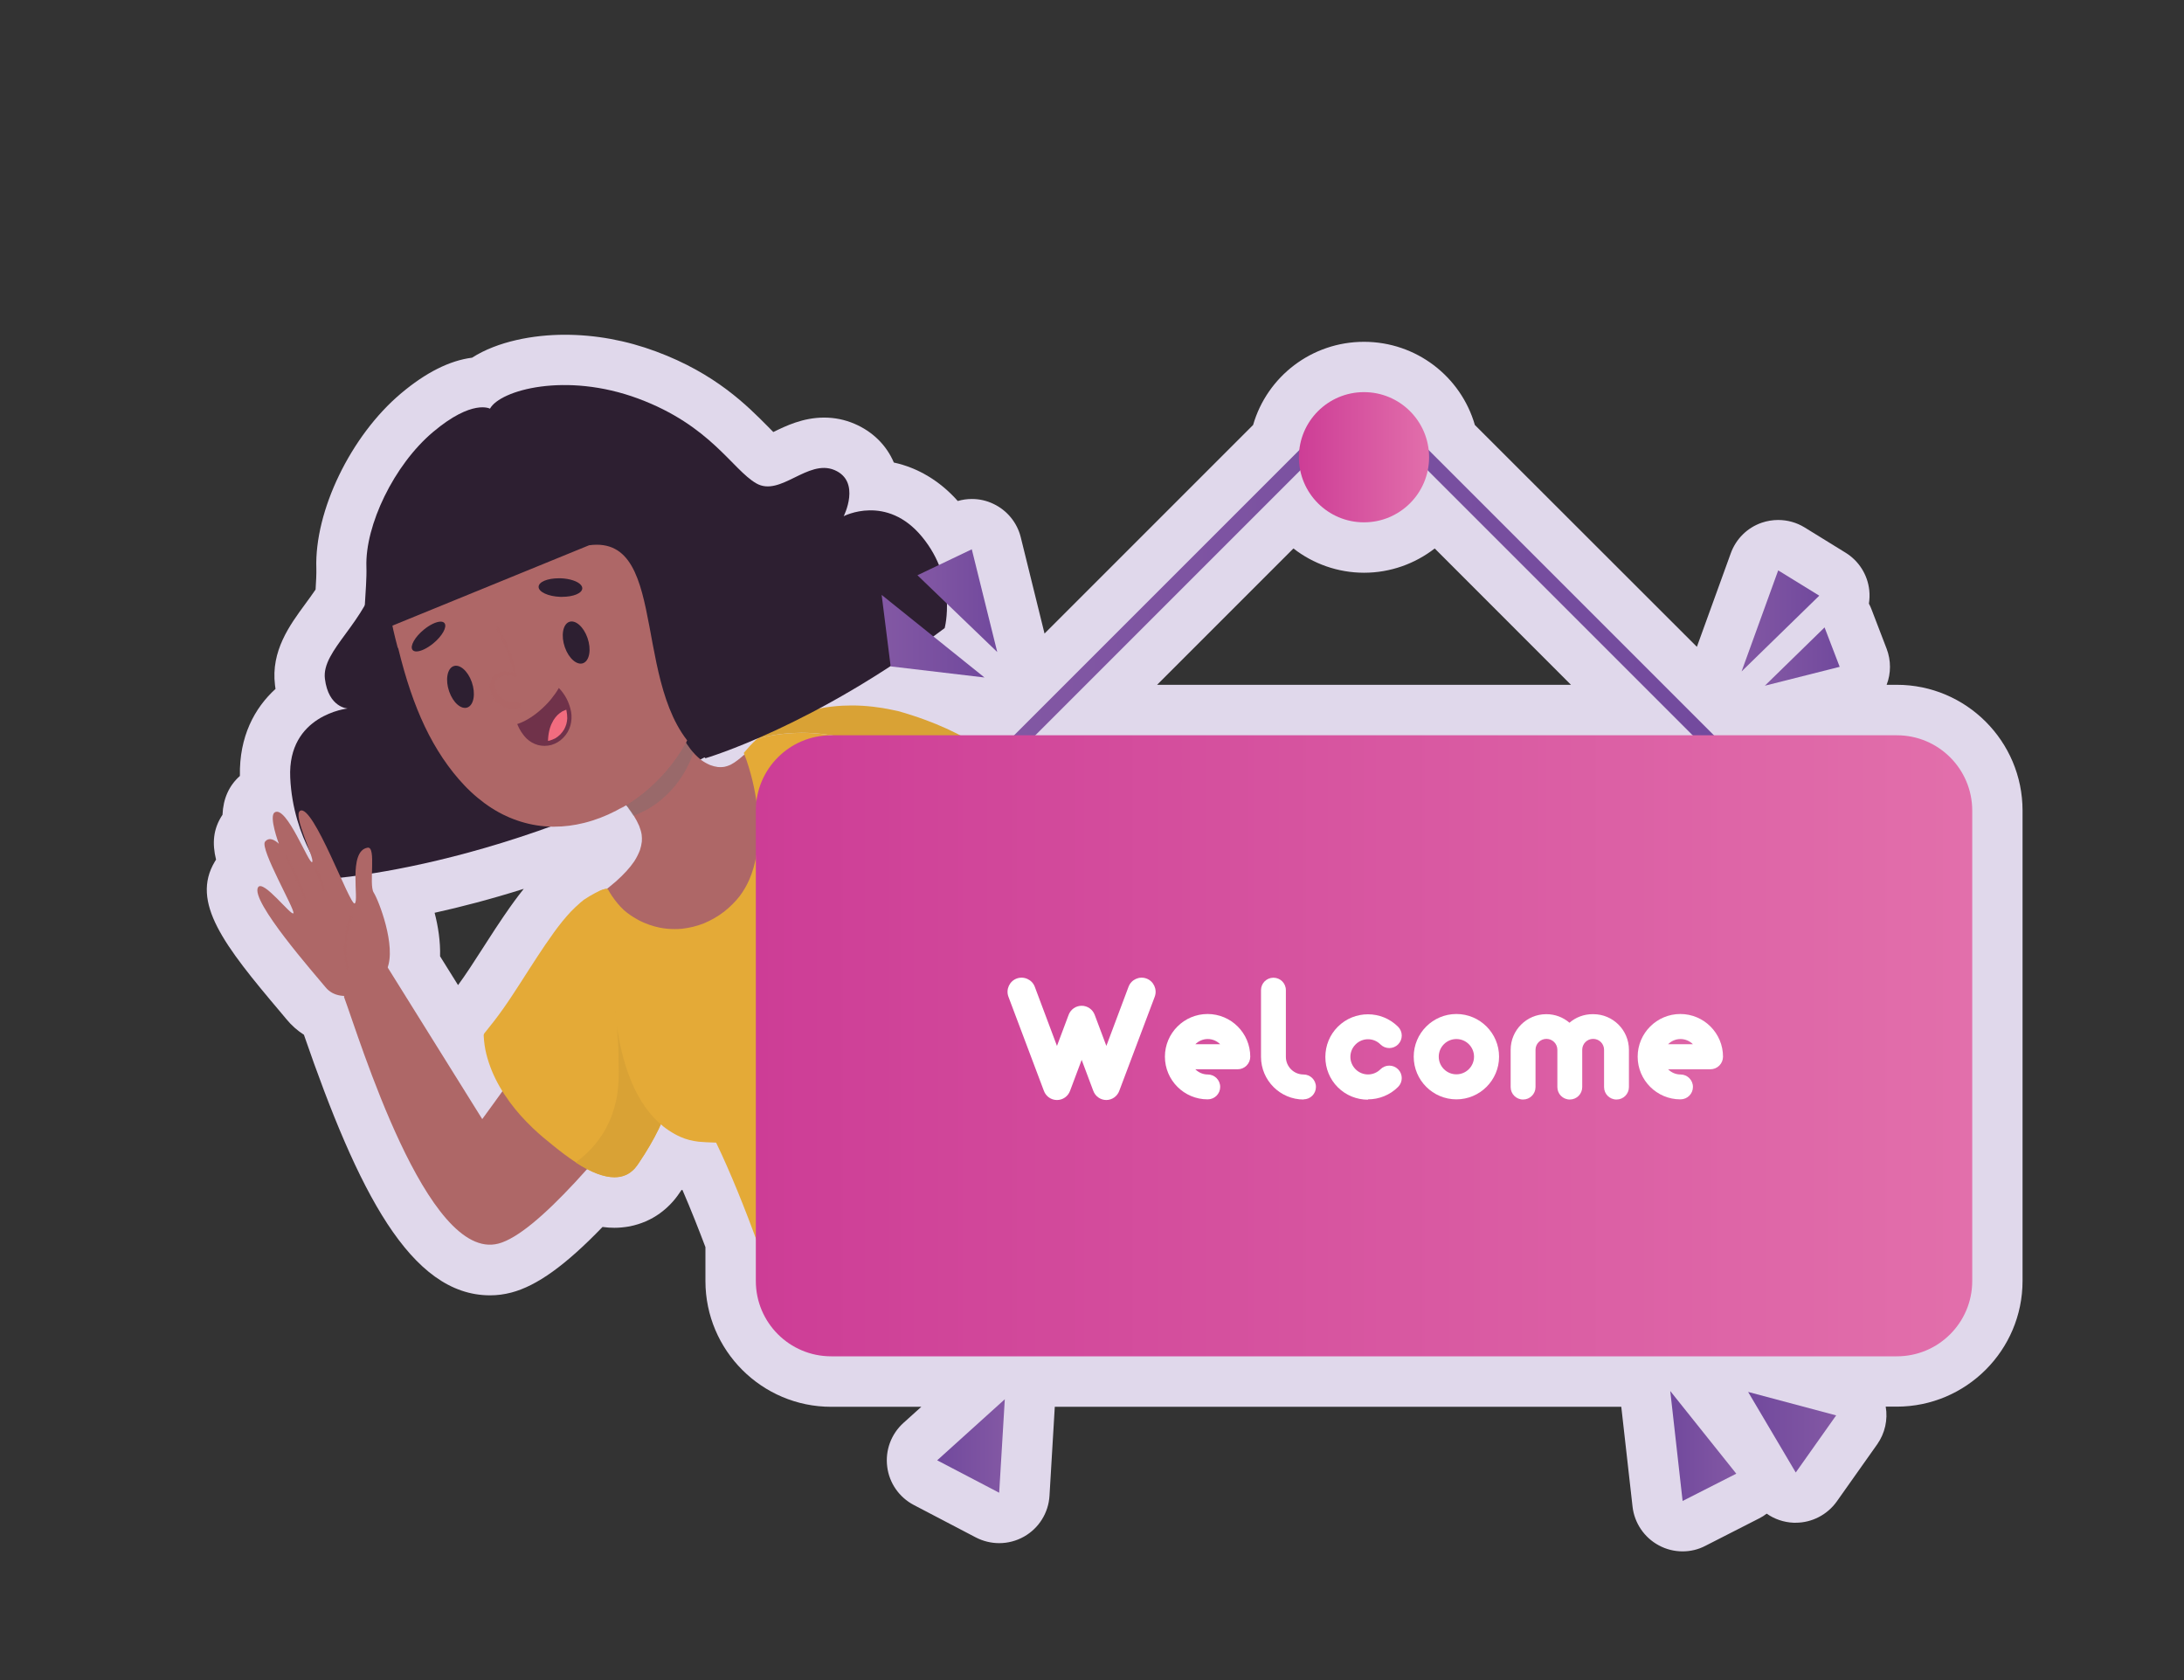 <?xml version="1.0" encoding="utf-8"?>
<!-- Generator: Adobe Illustrator 23.0.5, SVG Export Plug-In . SVG Version: 6.00 Build 0)  -->
<svg version="1.1" id="Layer_1" xmlns="http://www.w3.org/2000/svg" xmlns:xlink="http://www.w3.org/1999/xlink" x="0px" y="0px"
	 viewBox="0 0 260 200" style="enable-background:new 0 0 260 200;" xml:space="preserve">
<rect x="0" y="0" width="260" height="200" fill="#333333" stroke="none"/>
<style type="text/css">
	.st0{fill:#E0D8EB;}
	.st1{clip-path:url(#SVGID_2_);}
	.st2{fill:#2D1F31;}
	.st3{fill:#AE6767;}
	.st4{opacity:0.33;fill:#6D6E71;}
	.st5{opacity:0.5;fill:#AE6767;}
	.st6{fill:#F26C7F;}
	.st7{fill:#70324A;}
	.st8{fill:#E4AA37;}
	.st9{fill:#D9A235;}
	.st10{fill:none;stroke:url(#SVGID_3_);stroke-width:1.788;stroke-miterlimit:10;}
	.st11{fill:url(#SVGID_4_);}
	.st12{fill:url(#SVGID_5_);}
	.st13{fill:url(#SVGID_6_);}
	.st14{fill:url(#SVGID_7_);}
	.st15{fill:url(#SVGID_8_);}
	.st16{fill:url(#SVGID_9_);}
	.st17{fill:url(#SVGID_10_);}
	.st18{fill:url(#SVGID_11_);}
	.st19{fill:url(#SVGID_12_);}
	.st20{fill:#FFFFFF;}
</style>
<g>
	<path class="st0" d="M200.31,184.68c-0.98,0-1.96-0.24-2.84-0.72c-1.73-0.93-2.9-2.66-3.12-4.61l-1.34-11.88h-67.44l-0.63,10.59
		c-0.12,2.03-1.26,3.86-3.03,4.86c-0.92,0.52-1.94,0.78-2.96,0.78c-0.95,0-1.91-0.23-2.78-0.68l-7.38-3.86
		c-1.74-0.91-2.93-2.61-3.17-4.56c-0.25-1.95,0.47-3.89,1.93-5.21l2.13-1.92H98.95c-8.26,0-14.97-6.72-14.97-14.97v-4.04
		c-0.76-2.01-1.7-4.41-2.73-6.79c-0.04-0.01-0.07-0.01-0.11-0.02c-0.03,0.04-0.06,0.09-0.09,0.13c-0.22,0.33-0.53,0.79-0.96,1.27
		c-0.47,0.53-0.96,0.97-1.55,1.4c-1.02,0.74-2.25,1.27-3.54,1.53c-0.03,0.01-0.07,0.01-0.1,0.02c-0.58,0.1-1.17,0.16-1.75,0.16
		c-0.47,0-0.94-0.03-1.42-0.1c-4.41,4.57-7.83,7.02-10.86,7.81c-0.83,0.22-1.68,0.33-2.53,0.33c0,0,0,0,0,0
		c-9.49,0-15.73-12.39-22.16-31.02c-0.78-0.5-1.48-1.12-2.08-1.85c-0.14-0.17-0.37-0.44-0.66-0.79c-6.77-8-10.77-13.14-7.86-17.98
		c0.05-0.08,0.09-0.15,0.14-0.23c-0.47-1.92-0.36-3.65,0.77-5.34c0.08-1.92,0.77-3.46,2.07-4.62c-0.09-4.7,1.75-8.09,4.24-10.36
		c-0.02-0.14-0.04-0.29-0.06-0.44c-0.51-4.08,1.76-7.16,3.58-9.64c0.42-0.57,0.85-1.16,1.25-1.75c0.06-0.93,0.11-1.85,0.09-2.51
		c-0.23-6.85,4.1-15.8,10.07-20.83c2.95-2.49,5.8-3.92,8.47-4.26c3.06-1.96,7.34-2.73,11.03-2.73c3.66,0,7.32,0.67,10.87,1.99
		c7.1,2.63,10.86,6.46,13.36,8.98c0.19,0.19,0.4,0.4,0.6,0.61c1.5-0.73,3.53-1.72,6.05-1.72c1.26,0,2.48,0.25,3.62,0.74
		c2.15,0.92,3.8,2.54,4.68,4.61c2.86,0.62,5.49,2.19,7.61,4.58c0.55-0.16,1.11-0.24,1.68-0.24c0.88,0,1.75,0.19,2.56,0.58
		c1.63,0.77,2.83,2.23,3.26,3.98l2.83,11.46l24.83-24.83c1.67-5.78,6.99-9.9,13.2-9.9s11.53,4.12,13.2,9.9L202.01,77l4.04-11.15
		c0.62-1.7,1.96-3.03,3.67-3.62c0.64-0.22,1.31-0.33,1.97-0.33c1.1,0,2.19,0.3,3.15,0.89l4.88,3.01c1.57,0.97,2.61,2.61,2.81,4.45
		c0.06,0.54,0.04,1.08-0.04,1.61c0.12,0.22,0.22,0.44,0.31,0.68l1.8,4.69c0.53,1.39,0.53,2.92,0,4.29h1.21
		c8.26,0,14.97,6.72,14.97,14.97v55.99c0,8.26-6.72,14.97-14.97,14.97h-1.32c0.27,1.56-0.09,3.17-1.01,4.48l-4.81,6.8
		c-1.13,1.59-2.96,2.54-4.9,2.54c-0.08,0-0.16,0-0.25,0c-1.17-0.05-2.27-0.43-3.2-1.08c-0.28,0.22-0.59,0.41-0.91,0.57l-6.39,3.26
		C202.18,184.46,201.25,184.68,200.31,184.68z M109.6,147.66v-17.94c-0.46,0.38-0.89,0.72-1.29,1.01c-0.61,0.46-1.29,0.92-2.08,1.41
		c-1.01,0.63-2.12,1.23-3.39,1.84c-0.84,0.41-1.8,0.63-2.76,0.63c0,0,0,0,0,0c-1.54,0-2.99-0.55-4.11-1.51v13.19
		c0.17,0.46,0.34,0.91,0.51,1.37H109.6z M95.97,123.32c0.4-0.34,0.85-0.63,1.34-0.87c0.4-0.19,0.74-0.37,1.05-0.57
		c0.29-0.18,0.62-0.41,1-0.7c0,0,0.01-0.01,0.01-0.01c0.82-0.64,1.64-1.48,2.39-2.45c0.53-0.71,1.04-1.58,1.45-2.51
		c0.31-0.74,0.57-1.6,0.71-2.45c0.05-0.34,0.08-0.68,0.12-1.03l0.01-0.13c0.1-0.95,0.37-1.75,0.71-2.41c-0.5-0.59-1-1.16-1.5-1.72
		c-0.91-1.01-1.82-1.94-2.72-2.78c-0.36-0.33-0.71-0.65-1.05-0.94c-0.12,0.51-0.25,1.01-0.41,1.5c0.01,0.05,0.03,0.09,0.04,0.14
		c0.41,1.63,0.12,3.37-0.81,4.77c0,0-0.87,1.32-2.35,3.48V123.32z M54.53,117.27c0.44-0.6,0.91-1.28,1.42-2.05
		c0.51-0.77,1-1.54,1.5-2.31l0.49-0.76c0.68-1.06,1.37-2.12,2.08-3.16c0.03-0.04,0.05-0.07,0.08-0.11c0.79-1.16,1.48-2.1,2.15-2.94
		c0.03-0.04,0.07-0.08,0.1-0.13c-3.94,1.24-7.52,2.17-10.61,2.85c0.42,1.61,0.7,3.41,0.65,5.18L54.53,117.27z M98.97,93.64
		c0.01-0.01,0.02-0.01,0.03-0.02c-0.01,0-0.02,0-0.03-0.01C98.96,93.62,98.97,93.63,98.97,93.64z M187.03,81.53L170.8,65.29
		c-2.35,1.82-5.28,2.89-8.41,2.89s-6.07-1.07-8.41-2.89l-16.23,16.23H187.03z"/>
	<g>
		<defs>
			<rect id="SVGID_1_" x="19.21" y="15.32" width="119.21" height="138.45"/>
		</defs>
		<clipPath id="SVGID_2_">
			<use xlink:href="#SVGID_1_"  style="overflow:visible;"/>
		</clipPath>
		<g class="st1">
			<path class="st2" d="M45.08,68c-1.45,6.12-6.83,9.37-6.4,12.81c0.43,3.44,2.71,3.53,2.71,3.53s-7.17,0.75-6.84,8.22
				c0.34,7.47,4.44,12.06,4.44,12.06s26.33-1.43,55.34-20.78c0,0-11.76-23.07-28.03-25.72C55.66,56.39,46.86,60.51,45.08,68z"/>
			<path class="st3" d="M80.42,86.6c0.14,0,0.26,0.07,0.32,0.19c0.47,0.93,0.93,1.69,1.42,2.34l-0.04-0.04
				c0.42,0.53,0.86,0.99,1.33,1.36c0.35,0.26,0.71,0.46,1.08,0.62c0.32,0.12,0.63,0.2,0.94,0.24c0.1,0.01,0.19,0.01,0.29,0.01
				c0.17,0,0.33-0.01,0.49-0.04c0.24-0.05,0.48-0.13,0.72-0.24c0.62-0.32,1.18-0.81,1.63-1.2l0,0c0.35-0.31,0.71-0.63,1.08-0.92
				c0.05-0.04,0.12-0.06,0.18-0.06c0.09,0,0.18,0.04,0.25,0.1c0.08,0.03,0.15,0.09,0.21,0.17c0.77,1.18,1.44,2.43,2,3.72
				c0.6,1.39,1.05,2.78,1.33,4.14c0.31,1.47,0.42,2.92,0.33,4.29c-0.09,1.47-0.42,2.88-0.98,4.19c-0.45,1.07-1.08,2.17-1.87,3.26
				c-0.71,0.99-1.55,1.9-2.49,2.73c-0.92,0.81-1.91,1.48-2.92,2c-0.53,0.27-1.07,0.5-1.61,0.68c-0.51,0.17-1.05,0.31-1.66,0.42
				c-0.51,0.09-1.04,0.14-1.57,0.14c-0.51,0-1.02-0.04-1.54-0.12c-1.04-0.17-2.08-0.54-3.1-1.1c-0.5-0.28-1.02-0.63-1.58-1.07
				c-0.5-0.39-0.99-0.82-1.46-1.29c-0.83-0.82-1.65-1.82-2.59-3.14c-0.06-0.08-0.07-0.21-0.05-0.3c0.01-0.04,0.02-0.08,0.05-0.13
				c-0.03-0.08-0.04-0.16-0.02-0.25c0.03-0.13,0.1-0.2,0.17-0.26c0.35-0.29,0.7-0.58,1.06-0.87c0.49-0.4,1-0.81,1.49-1.23
				c0.98-0.87,1.66-1.62,2.2-2.41c0.29-0.45,0.51-0.9,0.68-1.35c0.11-0.33,0.18-0.67,0.22-1.01c0.02-0.27,0.01-0.53-0.02-0.8
				c-0.05-0.33-0.15-0.68-0.3-1.06c-0.36-0.84-0.86-1.57-1.27-2.11l0.04,0.04c-0.31-0.4-0.67-0.84-1.01-1.24
				c-0.06-0.07-0.11-0.16-0.12-0.28c0-0.11,0.04-0.21,0.1-0.29c0.07-0.08,0.18-0.13,0.29-0.13c0.1,0,0.18,0.04,0.25,0.11
				c0.09-0.62,0.28-1.29,0.58-2c0.38-0.88,0.9-1.72,1.57-2.5c0.69-0.81,2.11-2.17,3.88-2.2c-0.09-0.15-0.17-0.31-0.26-0.48
				c-0.1-0.2-0.05-0.45,0.12-0.56C80.28,86.62,80.35,86.6,80.42,86.6"/>
			<g>
				<g>
					<path class="st4" d="M80.75,86.79c0.48,0.94,0.94,1.7,1.42,2.33l-0.06-0.02c0.15,0.18,0.29,0.34,0.44,0.5
						c-0.13,0.36-0.27,0.72-0.42,1.07v0c-0.24,0.52-0.5,1.02-0.79,1.5c-0.29,0.47-0.6,0.91-0.94,1.33c0,0,0.01-0.01,0.01-0.01
						c-0.35,0.43-0.73,0.84-1.13,1.22c-0.39,0.36-0.79,0.7-1.21,1c0,0,0.01-0.01,0.01-0.01c-0.01,0-0.01,0.01-0.02,0.01
						c0,0-0.01,0.01-0.01,0.01c0,0,0,0,0,0c-0.4,0.28-0.82,0.55-1.25,0.77c-0.42,0.22-0.85,0.41-1.29,0.58
						c0.01,0,0.02-0.01,0.02-0.01c-0.04,0.02-0.09,0.03-0.13,0.05c-0.21-0.34-0.43-0.64-0.62-0.9l0.05,0.02
						c-0.33-0.38-0.69-0.82-1.03-1.23c-0.05-0.06-0.12-0.16-0.12-0.29c0-0.11,0.04-0.22,0.11-0.3c0.07-0.08,0.18-0.13,0.3-0.13
						c0.1,0,0.19,0.04,0.25,0.12c0.07-0.63,0.26-1.28,0.57-2c0.37-0.88,0.9-1.72,1.57-2.5c0.69-0.81,2.12-2.17,3.89-2.2
						c-0.1-0.13-0.18-0.29-0.27-0.46c-0.11-0.21-0.05-0.45,0.13-0.57c0.06-0.04,0.13-0.06,0.2-0.06
						C80.56,86.58,80.69,86.66,80.75,86.79"/>
					<path class="st3" d="M61.26,56.73c0.48,0,0.99,0.01,1.5,0.04c1.11,0.06,2.24,0.18,3.46,0.37c1.02,0.16,2.05,0.36,3.05,0.6
						c2.15,0.53,4.13,1.27,5.86,2.2c1.92,1.04,3.5,2.32,4.67,3.82c0.64,0.81,1.16,1.7,1.56,2.64c0.41,0.98,0.7,2.05,0.84,3.17
						c0.03,0.25,0.05,0.5,0.07,0.75c0.12-0.13,0.28-0.26,0.48-0.4c0.39-0.29,0.89-0.48,1.42-0.57c0.19-0.03,0.38-0.05,0.58-0.05
						c0.83,0,1.68,0.27,2.46,0.79c0.41,0.27,0.79,0.64,1.18,1.12c0.31,0.38,0.57,0.82,0.79,1.31c0.38,0.86,0.57,1.86,0.54,2.88
						c-0.03,0.76-0.2,1.55-0.49,2.29c-0.29,0.73-0.71,1.38-1.23,1.96c-0.51,0.55-1.14,0.99-1.82,1.28
						c-0.61,0.25-1.26,0.38-1.94,0.38c-0.08,0-0.16,0-0.24,0c-0.3,2.44-1.12,4.92-2.38,7.15c-1.29,2.29-2.98,4.29-5.04,5.94
						c-0.96,0.78-2.05,1.48-3.24,2.11c-1.23,0.64-2.51,1.13-3.8,1.45c-1.19,0.3-2.39,0.45-3.56,0.45l-0.25,0
						c-1.25-0.02-2.5-0.22-3.7-0.59c-1.21-0.37-2.39-0.91-3.51-1.63c-1.12-0.72-2.21-1.62-3.23-2.69c-1.84-1.94-3.43-4.31-4.73-7.04
						c-1.24-2.62-2.24-5.56-3.15-9.27c-0.04-0.05-0.08-0.12-0.09-0.19c-0.69-2.62-1.33-5.41-1.04-8.17c0.07-0.65,0.19-1.3,0.37-1.95
						c0.17-0.63,0.41-1.27,0.73-1.95c0.57-1.24,1.37-2.44,2.37-3.58c0.81-0.91,1.74-1.72,2.79-2.39c0.92-0.59,1.98-1.08,3.15-1.45
						c1.04-0.33,2.15-0.55,3.41-0.67C59.81,56.77,60.53,56.73,61.26,56.73"/>
					<path class="st3" d="M89.73,75.41c-0.03,0.76-0.2,1.55-0.49,2.29c-0.29,0.73-0.71,1.39-1.23,1.97c-0.51,0.55-1.14,1-1.83,1.28
						c-0.61,0.25-1.26,0.38-1.95,0.38c-0.08,0-0.16,0-0.24,0c-0.29,2.43-1.11,4.91-2.38,7.15c-1.29,2.29-2.98,4.29-5.04,5.95
						c-0.84,0.68-1.78,1.31-2.8,1.87c0.57-0.39,1.13-0.82,1.66-1.28c1.04-0.89,1.99-1.89,2.86-2.98c0.87-1.1,1.66-2.29,2.33-3.55
						c0.67-1.26,1.23-2.59,1.64-3.97c0.2-0.69,0.37-1.4,0.49-2.11c0.11-0.67,0.19-1.35,0.23-2.03c0.18,0.04,0.37,0.06,0.56,0.07
						c0.22,0.01,0.43,0,0.65-0.02c0.46-0.05,0.91-0.18,1.33-0.37c0.43-0.2,0.84-0.46,1.22-0.77c0.39-0.32,0.75-0.69,1.07-1.1
						c0.32-0.41,0.6-0.84,0.84-1.31c0.24-0.46,0.44-0.95,0.59-1.46c0.14-0.49,0.24-1,0.28-1.52c0.01-0.11,0.01-0.22,0.01-0.32
						C89.68,74.15,89.75,74.77,89.73,75.41"/>
					<path class="st3" d="M83.89,72.08c-0.04-0.02-0.08-0.03-0.12-0.03c-0.1,0-0.19,0.05-0.24,0.16c-0.03,0.07-0.04,0.15-0.01,0.22
						c0.02,0.08,0.07,0.13,0.13,0.17c0.08,0.05,0.17,0.11,0.25,0.17c0.23,0.17,0.44,0.37,0.62,0.59c0.19,0.24,0.35,0.5,0.48,0.78
						c0.15,0.33,0.25,0.68,0.32,1.04c0.05,0.3,0.09,0.61,0.1,0.93c0.01,0.28,0.01,0.56-0.01,0.84c-0.04,0.52-0.13,1.04-0.28,1.54
						c0-0.01,0-0.01,0.01-0.02c-0.03,0.09-0.06,0.19-0.1,0.28c-0.03,0.08-0.01,0.17,0.06,0.21c0.07,0.04,0.16,0.01,0.19-0.07
						c0.11-0.29,0.21-0.59,0.29-0.89c0.08-0.3,0.15-0.6,0.2-0.91c0.1-0.64,0.13-1.29,0.04-1.93c-0.05-0.33-0.11-0.65-0.22-0.96
						c-0.1-0.29-0.22-0.57-0.37-0.82C84.91,72.8,84.45,72.35,83.89,72.08 M85.03,74.17c0,0.01,0.01,0.02,0.01,0.03
						C85.04,74.19,85.03,74.18,85.03,74.17"/>
					<path class="st3" d="M86.63,71.6c-0.17-0.04-0.35-0.06-0.53-0.06c-0.12,0-0.24,0.01-0.35,0.03c-0.16,0.03-0.32,0.06-0.46,0.14
						c-0.13,0.06-0.26,0.13-0.37,0.22c-0.13,0.1-0.24,0.22-0.34,0.36c-0.05,0.07-0.1,0.15-0.13,0.23c-0.03,0.06-0.04,0.13-0.07,0.2
						c-0.02,0.07,0,0.17,0.04,0.23c0.04,0.06,0.11,0.11,0.18,0.13c0.07,0.02,0.15,0,0.21-0.05c0.04-0.03,0.07-0.07,0.1-0.12
						c0.02-0.04,0.05-0.08,0.07-0.12c0.08-0.12,0.16-0.23,0.26-0.32c0.09-0.08,0.19-0.15,0.29-0.21c0.13-0.06,0.27-0.11,0.41-0.15
						c0.18-0.03,0.36-0.04,0.54-0.03c0.15,0.02,0.3,0.05,0.44,0.1c0.11,0.05,0.22,0.11,0.33,0.18c0.1,0.07,0.24,0,0.29-0.1
						c0.03-0.05,0.03-0.12,0.01-0.18c-0.02-0.06-0.06-0.1-0.11-0.13c-0.13-0.09-0.27-0.16-0.41-0.22
						C86.89,71.68,86.76,71.63,86.63,71.6 M86.44,72.08C86.45,72.08,86.45,72.08,86.44,72.08C86.45,72.08,86.45,72.08,86.44,72.08
						 M85.92,72.12c-0.01,0-0.02,0-0.04,0.01C85.9,72.12,85.91,72.12,85.92,72.12 M85,72.75c-0.01,0.01-0.02,0.03-0.02,0.04
						C84.98,72.78,84.99,72.77,85,72.75"/>
				</g>
			</g>
			<g>
				<g>
					<path class="st3" d="M45.06,113.42l12.35,19.8c0,0,9.16-12.45,11.03-16.28c1.87-3.83,3.44-9.85,4.6-11.06l16.56-0.03l3.7,1.99
						c0,0-24.96,37.85-33.96,40.2c-8.51,2.23-16.54-24.41-18.4-29.4L45.06,113.42z"/>
					<g>
						<path class="st3" d="M38.75,117.52c-1.24-1.51-8.99-10.29-8.03-11.89c0.6-1,3.99,3.49,4.21,3.08c0.22-0.4-4.02-7.68-3.38-8.51
							c0.64-0.81,1.65,0.25,1.65,0.25s-1.23-3.27-0.5-3.74c1.4-0.91,4.1,6.26,4.46,5.91c0.36-0.35-2.35-5.58-1.43-6.1
							c1.55-0.86,5.92,11.27,6.49,11.03c0.58-0.24-0.84-6.27,1.55-6.64c1.06-0.16,0.12,4.39,0.71,5.33c0.6,0.93,2.73,6.4,1.61,9.08
							C44.97,118.01,40.6,119.8,38.75,117.52z"/>
						<path class="st5" d="M36.4,107.04c0.05-0.04,0.07-0.12,0.05-0.19c-0.65-1.66-1.4-3.29-2.22-4.86c-0.04-0.08-0.13-0.1-0.2-0.06
							c-0.07,0.04-0.09,0.14-0.05,0.21c0.82,1.56,1.56,3.18,2.2,4.83c0.03,0.08,0.12,0.12,0.19,0.08
							C36.38,107.05,36.39,107.05,36.4,107.04z"/>
						<path class="st5" d="M38.66,106.06c0.05-0.04,0.07-0.1,0.05-0.17c-0.2-0.82-0.5-1.62-0.89-2.35c-0.04-0.08-0.13-0.1-0.2-0.06
							c-0.07,0.04-0.09,0.14-0.05,0.21c0.38,0.71,0.66,1.48,0.86,2.28c0.02,0.08,0.1,0.13,0.18,0.11
							C38.62,106.08,38.64,106.08,38.66,106.06z"/>
						<path class="st5" d="M41.43,115.35c0.04-0.04,0.07-0.1,0.05-0.16c-0.42-2.01-0.26-4.16,0.47-6.06c0.03-0.08,0-0.17-0.08-0.2
							c-0.07-0.03-0.16,0.01-0.19,0.09c-0.75,1.96-0.92,4.18-0.48,6.25c0.02,0.08,0.1,0.14,0.17,0.12
							C41.4,115.37,41.42,115.36,41.43,115.35z"/>
					</g>
				</g>
			</g>
			<g>
				<path class="st2" d="M69.44,78.94c-0.74,0.3-1.73-0.55-2.2-1.9c-0.47-1.35-0.24-2.7,0.5-3c0.74-0.3,1.73,0.55,2.2,1.9
					C70.41,77.29,70.19,78.63,69.44,78.94"/>
				<path class="st2" d="M55.67,84.21c-0.75,0.3-1.73-0.55-2.2-1.9c-0.47-1.35-0.24-2.7,0.5-3s1.73,0.55,2.2,1.9
					C56.64,82.57,56.41,83.91,55.67,84.21"/>
				<path class="st5" d="M59.24,74.56c0.05,0,0.09,0.02,0.1,0.06c0.51,1,0.91,1.85,1.24,2.67c0.19,0.47,0.38,0.97,0.54,1.49
					c0.08,0.25,0.15,0.5,0.22,0.74l0.07,0.29l0.02,0.08l0.03,0.11c0.02,0.09,0.04,0.17,0.06,0.26c0.02,0.08,0.01,0.15-0.03,0.21
					c-0.04,0.05-0.1,0.08-0.15,0.08l-0.19-0.03c-0.13-0.02-0.23-0.04-0.33-0.05c-0.13-0.02-0.26-0.03-0.4-0.04
					c-0.24,0-0.44,0.02-0.64,0.07c-0.13,0.04-0.25,0.09-0.35,0.14c-0.09,0.06-0.17,0.12-0.23,0.18c-0.05,0.06-0.09,0.12-0.13,0.18
					c-0.04,0.08-0.07,0.15-0.09,0.24c-0.02,0.09-0.03,0.19-0.03,0.28c0,0.12,0.02,0.23,0.04,0.35c0.03,0.14,0.09,0.29,0.15,0.44
					c0.1,0.2,0.22,0.37,0.35,0.53c0.15,0.15,0.31,0.29,0.48,0.4c0.18,0.11,0.37,0.2,0.58,0.27c0.19,0.05,0.39,0.08,0.61,0.09
					c0.15,0,0.3-0.01,0.45-0.04c0.22,0,0.39,0.15,0.41,0.36c0.02,0.22-0.12,0.41-0.33,0.45c-0.18,0.02-0.36,0.04-0.53,0.04
					c-0.24,0-0.47-0.02-0.69-0.07c-0.36-0.08-0.71-0.25-1.04-0.49c-0.11-0.09-0.23-0.19-0.35-0.32c-0.15-0.16-0.26-0.3-0.35-0.45
					c-0.08-0.13-0.16-0.28-0.23-0.45c-0.07-0.17-0.11-0.34-0.15-0.5c-0.06-0.3-0.06-0.62,0-0.89c0.03-0.15,0.08-0.28,0.14-0.4
					c0.07-0.14,0.16-0.27,0.29-0.41c0.32-0.34,0.78-0.5,1.37-0.5c0.19,0,0.4,0.02,0.63,0.06c0.11,0.02,0.23,0.04,0.34,0.08
					l-0.03-0.09l-0.03-0.13c-0.35-1.53-0.96-3.1-1.89-4.95l-0.03-0.05c-0.04-0.09-0.05-0.17,0.02-0.22
					C59.18,74.57,59.21,74.56,59.24,74.56"/>
				<path class="st2" d="M52.46,74c0.22,0,0.38,0.07,0.47,0.2c0.31,0.45-0.29,1.52-1.35,2.39c-0.72,0.59-1.49,0.96-2.01,0.96
					c-0.22,0-0.38-0.07-0.47-0.2c-0.31-0.45,0.29-1.52,1.35-2.39C51.17,74.37,51.94,74,52.46,74"/>
				<path class="st2" d="M66.53,68.84c0.07,0,0.15,0,0.22,0c1.06,0.04,2.03,0.35,2.4,0.79c0.11,0.13,0.17,0.27,0.17,0.41
					c-0.02,0.58-1.05,1.01-2.41,1.01c-0.07,0-0.15,0-0.22,0c-1.43-0.05-2.58-0.59-2.57-1.19C64.13,69.27,65.17,68.84,66.53,68.84"/>
				<path class="st6" d="M67.3,84.23c0.03,0,0.06,0.01,0.08,0.02c0.06,0,0.09,0.01,0.12,0.02c0.07,0.03,0.11,0.08,0.14,0.15
					c0.19,0.36,0.22,0.84,0.1,1.42c-0.11,0.48-0.3,0.95-0.57,1.38c-0.08,0.13-0.17,0.23-0.28,0.35c-0.11,0.12-0.24,0.24-0.41,0.38
					c-0.13,0.11-0.28,0.21-0.44,0.3c-0.15,0.09-0.31,0.14-0.46,0.16c-0.02,0-0.04,0-0.06,0c-0.12,0-0.23-0.04-0.33-0.11
					c-0.12-0.08-0.19-0.24-0.22-0.46c-0.01-0.11-0.01-0.22,0-0.32c0.01-0.12,0.02-0.24,0.04-0.35c0.04-0.24,0.1-0.49,0.19-0.77
					c0.17-0.49,0.43-0.94,0.75-1.31c0.36-0.41,0.78-0.69,1.23-0.83C67.24,84.24,67.27,84.23,67.3,84.23"/>
				<path class="st7" d="M67.45,83.17c-0.24-0.46-0.55-0.89-0.92-1.27c-0.27,0.47-0.58,0.9-0.91,1.31
					c-0.46,0.56-0.97,1.06-1.51,1.51c-0.53,0.44-1.1,0.83-1.7,1.13c-0.27,0.13-0.54,0.25-0.83,0.34c0,0,0,0-0.01,0
					c0,0.01,0,0.01,0.01,0.02c0.15,0.37,0.31,0.67,0.49,0.94c0.21,0.32,0.41,0.56,0.61,0.76c0.4,0.38,0.88,0.65,1.37,0.78
					c0.26,0.07,0.52,0.1,0.78,0.1c0.28,0,0.55-0.04,0.81-0.11c0.51-0.15,1-0.43,1.4-0.84c0.42-0.42,0.72-0.93,0.87-1.49
					c0.14-0.52,0.17-1.07,0.08-1.61C67.88,84.18,67.7,83.65,67.45,83.17 M65.44,88.16c-0.07,0.01-0.13,0.03-0.2,0.04
					c0-0.09,0-0.19,0.01-0.28c0.03-0.43,0.1-0.85,0.22-1.25c0.11-0.35,0.25-0.65,0.42-0.94c0.14-0.22,0.3-0.43,0.48-0.61
					c0.18-0.17,0.37-0.31,0.56-0.43c0.16-0.08,0.32-0.15,0.48-0.21c0.01,0.04,0.02,0.09,0.03,0.13c0.06,0.3,0.09,0.6,0.09,0.9
					c-0.01,0.24-0.05,0.46-0.11,0.69c-0.07,0.22-0.15,0.43-0.25,0.61c-0.13,0.22-0.28,0.42-0.47,0.62
					c-0.17,0.17-0.36,0.31-0.57,0.45C65.91,87.99,65.68,88.09,65.44,88.16"/>
			</g>
			<g>
				<path class="st8" d="M72.16,105.86c-0.01-0.02-0.03-0.04-0.04-0.06c-0.15,0.04-0.31,0.08-0.46,0.13c0,0-0.01,0-0.01,0
					c-0.28,0.12-0.55,0.25-0.82,0.39c-0.44,0.23-0.87,0.49-1.29,0.77c-0.02,0.02-0.04,0.03-0.07,0.05c-0.15,0.12-0.3,0.25-0.45,0.37
					c0.01-0.01,0.02-0.01,0.03-0.02c-0.37,0.32-0.73,0.66-1.08,1.02c-0.36,0.38-0.7,0.78-1.03,1.18c-0.69,0.85-1.33,1.76-1.95,2.67
					c0,0,0,0,0,0c0,0,0,0,0,0c0,0,0,0,0-0.01c-0.68,1-1.34,2.02-2,3.04c-0.67,1.05-1.34,2.1-2.03,3.14
					c-0.67,1.02-1.37,2.02-2.11,2.98c-0.17,0.23-0.35,0.45-0.53,0.67c-0.19,0.25-0.38,0.49-0.58,0.73
					c-0.01,0.01-0.02,0.02-0.03,0.03c-0.03,0.04-0.05,0.08-0.08,0.12c-0.02,0.04-0.03,0.07-0.04,0.11v0c0,0.04-0.01,0.08-0.01,0.11
					c0.04,0.76,0.14,1.49,0.31,2.17c0.17,0.69,0.4,1.38,0.67,2.04c0.52,1.25,1.23,2.49,2.11,3.69c0.8,1.09,1.74,2.14,2.78,3.13
					c0.83,0.79,1.71,1.51,2.45,2.1c0.95,0.77,1.69,1.32,2.41,1.8c1.06,0.7,1.95,1.18,2.8,1.5c0.75,0.28,1.42,0.42,2.03,0.42
					c0.24,0,0.47-0.02,0.69-0.06c0.44-0.09,0.85-0.26,1.18-0.5c0.22-0.16,0.4-0.32,0.55-0.49c0.19-0.22,0.36-0.46,0.5-0.67
					c0.94-1.41,1.71-2.71,2.33-3.99c0.78-1.6,1.32-3.05,1.65-4.43c0.2-0.82,0.32-1.57,0.38-2.3c0.06-0.7,0.06-1.46,0.02-2.23
					c-0.08-1.43-0.32-2.87-0.7-4.27c-0.67-2.46-1.76-4.99-3.42-7.94c-0.95-1.69-1.99-3.35-3-4.95c-0.41-0.65-0.82-1.31-1.23-1.96
					C72.21,106.24,72.24,106.02,72.16,105.86 M64.98,112.36c-0.01,0.01-0.01,0.01-0.02,0.02C64.97,112.38,64.98,112.37,64.98,112.36
					"/>
				<path class="st9" d="M76.33,113.27c1.66,2.96,2.75,5.48,3.42,7.94c0.38,1.4,0.62,2.84,0.7,4.27c0.04,0.77,0.04,1.52-0.02,2.23
					c-0.06,0.73-0.18,1.48-0.38,2.3c-0.33,1.38-0.87,2.83-1.65,4.43c-0.62,1.27-1.38,2.58-2.33,3.99c-0.14,0.2-0.3,0.45-0.5,0.67
					c-0.14,0.16-0.33,0.32-0.55,0.49c-0.33,0.24-0.74,0.41-1.18,0.5c-0.23,0.04-0.47,0.06-0.7,0.06c-0.62,0-1.28-0.14-2.04-0.42
					c-0.8-0.3-1.62-0.73-2.57-1.35c1.04-0.76,1.99-1.67,2.77-2.74c0.31-0.43,0.6-0.87,0.85-1.35c0.26-0.48,0.49-0.98,0.68-1.5
					c0.2-0.55,0.37-1.12,0.5-1.69c0.16-0.74,0.26-1.51,0.3-2.27c0.05-0.84,0.04-1.68,0-2.52c0.02-1.08-0.02-2.16-0.13-3.24
					c0-0.24-0.01-0.49-0.02-0.73c-0.03-0.56-0.07-1.12-0.14-1.68c-0.01-0.05-0.03-0.09-0.07-0.11c-0.02-0.62-0.03-1.24-0.02-1.86
					c0.02-1.71,0.13-3.41,0.31-5.1c0.04-0.38,0.09-0.77,0.13-1.15c0.03-0.31,0.06-0.61,0.09-0.92c0.06-0.68,0.13-1.35,0.21-2.03
					v0.01l0.01-0.09C74.77,110.62,75.58,111.93,76.33,113.27"/>
				<path class="st8" d="M86.5,138.73c-0.38-0.87-0.79-1.76-1.25-2.71l-0.29-0.01c-0.59-0.02-1.2-0.04-1.8-0.1
					c-0.76-0.09-1.47-0.27-2.13-0.56c-0.46-0.2-0.93-0.46-1.44-0.8c-0.41-0.27-0.82-0.6-1.22-0.97c-1.43-1.33-2.6-3.18-3.47-5.49
					c-0.66-1.76-1.15-3.74-1.48-6.05c-0.25-1.73-0.39-3.59-0.42-5.68c-0.2-0.39-0.4-0.78-0.61-1.17l-0.23-0.41
					c-0.17-0.32-0.35-0.63-0.52-0.95c-0.46-0.87-0.94-1.82-1.26-2.85c-0.33-1.03-0.41-1.98-0.24-2.82c0.09-0.44,0.26-0.87,0.53-1.28
					c0.19-0.29,0.43-0.57,0.72-0.82c0.05-0.02,0.09-0.04,0.14-0.06c0,0,0,0,0.01,0c0.08-0.03,0.16-0.06,0.25-0.09h0
					c0.05-0.02,0.11-0.04,0.16-0.05c0.05-0.01,0.1-0.02,0.14-0.04c0.02,0,0.03-0.01,0.05-0.01l0.06-0.01c0.03,0,0.07,0,0.1,0
					c0.04,0.04,0.08,0.08,0.11,0.13c0.14,0.25,0.28,0.48,0.44,0.72c0.44,0.65,0.9,1.2,1.4,1.67c0.54,0.48,1.16,0.89,1.89,1.28
					c0.77,0.38,1.57,0.66,2.4,0.83c0.59,0.12,1.19,0.17,1.79,0.17c0.29,0,0.58-0.01,0.87-0.04l0,0c0.88-0.1,1.76-0.31,2.59-0.64
					c0.86-0.36,1.67-0.82,2.41-1.39l0.04-0.03c0.71-0.57,1.33-1.19,1.84-1.85c0.43-0.58,0.81-1.22,1.12-1.93
					c0.39-0.9,0.68-1.9,0.86-2.98c0.24-1.44,0.29-3.03,0.17-4.72c0-0.01,0-0.01,0-0.02c0,0,0,0,0,0l0-0.07v0
					c-0.18-2.14-0.63-4.28-1.33-6.35l0.04,0.1c-0.13-0.35-0.25-0.69-0.39-1.04c0,0,0,0,0-0.01c0.05-0.06,0.1-0.12,0.15-0.18l0,0
					c0.39-0.47,0.8-0.91,1.24-1.32c0.07-0.06,0.14-0.12,0.21-0.19c0.37-0.1,0.75-0.2,1.12-0.27c1.04-0.22,2.1-0.35,3.16-0.4
					c0.33-0.02,0.65-0.03,0.98-0.03c1.85,0,3.69,0.25,5.49,0.68c2.2,0.52,4.34,1.33,6.39,2.34c2.12,1.04,4.15,2.3,6.07,3.74
					c0.77,0.57,1.51,1.17,2.24,1.8v16.81c-0.17-0.21-0.32-0.41-0.49-0.62c-0.89-1.1-1.84-2.23-2.97-3.56
					c-1.21-1.42-2.15-2.49-3.06-3.47c-1.12-1.21-2.18-2.27-3.24-3.26c-1.13-1.05-2.29-2.04-3.45-2.94
					c-0.04-0.03-0.08-0.04-0.12-0.04c-0.08,0-0.16,0.04-0.2,0.11c-0.07,0.11-0.04,0.26,0.06,0.35c0.82,0.64,1.65,1.35,2.53,2.16
					c1.02,0.95,2.05,2.01,3.07,3.14c2.05,2.27,3.95,4.68,5.87,7.15c0.7,0.9,1.37,1.78,2,2.64v23.34v13.9c0,1.18-0.99,2.17-2.16,2.17
					H92.29c-0.3-0.8-0.59-1.61-0.88-2.4C89.89,147.11,88.31,142.82,86.5,138.73z"/>
				<path class="st9" d="M91.28,87c0.58-0.42,1.19-0.79,1.82-1.12c0.63-0.33,1.28-0.61,1.94-0.85c-0.01,0-0.02,0.01-0.03,0.01
					c0.85-0.3,1.73-0.54,2.61-0.71c0.87-0.17,1.74-0.27,2.62-0.32h-0.03c0.39-0.02,0.78-0.03,1.18-0.03c0.44,0,0.88,0.01,1.32,0.04
					c0.41,0.03,0.82,0.06,1.23,0.11c0.34,0.04,0.68,0.09,1.02,0.14c0.06,0.01,0.13,0.02,0.19,0.03c0.59,0.1,1.18,0.23,1.77,0.35
					c1.1,0.31,2.19,0.66,3.27,1.06c1.68,0.62,3.32,1.36,4.9,2.24c-0.01,0-0.02-0.01-0.03-0.01c0.18,0.1,0.36,0.21,0.54,0.32v7.53
					c-0.73-0.62-1.47-1.23-2.24-1.8c-1.92-1.43-3.95-2.7-6.07-3.74c-2.05-1.01-4.19-1.81-6.39-2.34c-1.8-0.43-3.64-0.68-5.49-0.68
					c-0.33,0-0.65,0.01-0.98,0.03c-1.06,0.05-2.12,0.18-3.16,0.4c-0.38,0.08-0.75,0.17-1.12,0.27c0.37-0.33,0.76-0.65,1.16-0.94
					C91.29,86.99,91.29,87,91.28,87z"/>
				<path class="st9" d="M113.6,111.6c-1.93-2.48-3.82-4.89-5.87-7.15c-1.02-1.13-2.05-2.19-3.07-3.14
					c-0.88-0.82-1.7-1.52-2.53-2.16c-0.11-0.09-0.14-0.23-0.06-0.35c0.04-0.07,0.12-0.11,0.2-0.11c0.04,0,0.08,0.01,0.12,0.04
					c1.16,0.9,2.33,1.89,3.45,2.94c1.06,0.99,2.11,2.06,3.24,3.26c0.91,0.98,1.85,2.04,3.06,3.47c1.13,1.33,2.08,2.47,2.97,3.56
					c0.17,0.21,0.33,0.41,0.49,0.62v1.66C114.96,113.38,114.3,112.51,113.6,111.6z"/>
				<path class="st9" d="M110.76,112.53c-0.01,0-0.02,0-0.03,0c-0.17,0-0.34,0.07-0.47,0.2c-0.14,0.14-0.2,0.32-0.22,0.53
					c-0.05,0.48-0.1,0.96-0.17,1.44c-0.23,1.36-0.62,2.68-1.15,3.93c-0.59,1.34-1.34,2.62-2.2,3.77c-1.02,1.32-2.18,2.51-3.47,3.52
					c-0.49,0.38-0.99,0.73-1.52,1.06c-0.52,0.32-1.06,0.61-1.6,0.87c-0.18,0.09-0.24,0.36-0.15,0.54c0.1,0.2,0.31,0.25,0.5,0.16
					c0.95-0.45,1.89-0.95,2.8-1.51c0.56-0.35,1.12-0.72,1.65-1.12c0.55-0.41,1.1-0.84,1.61-1.31c1-0.93,1.93-1.97,2.7-3.13
					c0.37-0.56,0.71-1.15,1-1.77c0.31-0.66,0.59-1.34,0.8-2.05c0.22-0.72,0.37-1.45,0.48-2.2c0.1-0.71,0.17-1.44,0.13-2.16
					c-0.01-0.21-0.05-0.39-0.19-0.54C111.11,112.62,110.94,112.54,110.76,112.53 M103.03,125.93c-0.01,0.01-0.02,0.01-0.02,0.02
					C103.02,125.94,103.02,125.94,103.03,125.93"/>
			</g>
			<path class="st2" d="M70.13,64.91c9.94-1.34,4.59,18.66,13.86,25.35c0,0,12.91-3.76,28.47-15.49c0,0,1.55-5.7-2.68-10.85
				c-4.23-5.15-9.34-2.47-9.34-2.47s2.1-4.13-1.09-5.49c-3.19-1.36-6.46,3.23-9.32,1.58c-2.86-1.65-5.43-6.89-14.05-10.09
				c-8.62-3.2-16.44-1.01-17.65,1.2c0,0-2.09-1.17-6.77,2.77c-4.68,3.94-8.1,11.14-7.94,16.04c0.09,2.71-0.59,6.69,0.01,8.28"/>
		</g>
	</g>
	<g>
		<g>
			<linearGradient id="SVGID_3_" gradientUnits="userSpaceOnUse" x1="114.315" y1="96.106" x2="210.453" y2="96.106">
				<stop  offset="2.024560e-07" style="stop-color:#8358A4"/>
				<stop  offset="1" style="stop-color:#71499D"/>
			</linearGradient>
			<path class="st10" d="M162.38,140.74l-46.8-46.8l40.02-40.02c3.75-3.75,9.82-3.75,13.56,0l40.02,40.02L162.38,140.74z"/>
			<linearGradient id="SVGID_4_" gradientUnits="userSpaceOnUse" x1="104.956" y1="75.735" x2="117.199" y2="75.735">
				<stop  offset="2.024560e-07" style="stop-color:#8358A4"/>
				<stop  offset="1" style="stop-color:#71499D"/>
			</linearGradient>
			<polygon class="st11" points="104.96,70.82 117.2,80.65 106.03,79.33 			"/>
			<linearGradient id="SVGID_5_" gradientUnits="userSpaceOnUse" x1="109.22" y1="71.502" x2="118.715" y2="71.502">
				<stop  offset="2.024560e-07" style="stop-color:#8358A4"/>
				<stop  offset="1" style="stop-color:#71499D"/>
			</linearGradient>
			<polygon class="st12" points="118.72,77.62 109.22,68.48 115.69,65.39 			"/>
			
				<linearGradient id="SVGID_6_" gradientUnits="userSpaceOnUse" x1="1346.589" y1="170.494" x2="1357.069" y2="170.494" gradientTransform="matrix(-1 0 0 1 1565.177 0)">
				<stop  offset="2.024560e-07" style="stop-color:#8358A4"/>
				<stop  offset="1" style="stop-color:#71499D"/>
			</linearGradient>
			<polygon class="st13" points="208.11,165.7 213.78,175.29 218.59,168.49 			"/>
			
				<linearGradient id="SVGID_7_" gradientUnits="userSpaceOnUse" x1="1358.474" y1="172.135" x2="1366.337" y2="172.135" gradientTransform="matrix(-1 0 0 1 1565.177 0)">
				<stop  offset="2.024560e-07" style="stop-color:#8358A4"/>
				<stop  offset="1" style="stop-color:#71499D"/>
			</linearGradient>
			<polygon class="st14" points="198.84,165.59 200.31,178.68 206.7,175.43 			"/>
			
				<linearGradient id="SVGID_8_" gradientUnits="userSpaceOnUse" x1="1445.558" y1="-9.035" x2="1453.605" y2="-9.035" gradientTransform="matrix(-1 0 0 -1 1565.177 163.1)">
				<stop  offset="2.024560e-07" style="stop-color:#8358A4"/>
				<stop  offset="1" style="stop-color:#71499D"/>
			</linearGradient>
			<polygon class="st15" points="119.62,166.57 118.95,177.7 111.57,173.84 			"/>
			<linearGradient id="SVGID_9_" gradientUnits="userSpaceOnUse" x1="207.328" y1="73.917" x2="216.576" y2="73.917">
				<stop  offset="2.024560e-07" style="stop-color:#8358A4"/>
				<stop  offset="1" style="stop-color:#71499D"/>
			</linearGradient>
			<polygon class="st16" points="207.33,79.93 211.69,67.9 216.58,70.91 			"/>
			<linearGradient id="SVGID_10_" gradientUnits="userSpaceOnUse" x1="210.095" y1="78.161" x2="219.009" y2="78.161">
				<stop  offset="2.024560e-07" style="stop-color:#8358A4"/>
				<stop  offset="1" style="stop-color:#71499D"/>
			</linearGradient>
			<polygon class="st17" points="210.1,81.63 217.21,74.69 219.01,79.38 			"/>
			<linearGradient id="SVGID_11_" gradientUnits="userSpaceOnUse" x1="170.136" y1="54.431" x2="154.632" y2="54.431">
				<stop  offset="2.024560e-07" style="stop-color:#E26FAB"/>
				<stop  offset="1" style="stop-color:#CD3D96"/>
			</linearGradient>
			<circle class="st18" cx="162.38" cy="54.43" r="7.75"/>
			<linearGradient id="SVGID_12_" gradientUnits="userSpaceOnUse" x1="234.794" y1="124.499" x2="89.972" y2="124.499">
				<stop  offset="2.024560e-07" style="stop-color:#E26FAB"/>
				<stop  offset="1" style="stop-color:#CD3D96"/>
			</linearGradient>
			<path class="st19" d="M234.79,96.5v55.99c0,4.96-4.02,8.97-8.97,8.97H98.95c-4.96,0-8.97-4.02-8.97-8.97V96.5
				c0-4.96,4.02-8.97,8.97-8.97h126.87C230.78,87.53,234.79,91.55,234.79,96.5z"/>
		</g>
		<g>
			<path class="st20" d="M131.71,130.95c-0.7,0-1.32-0.44-1.56-1.1l-1.38-3.68l-1.38,3.68c-0.24,0.66-0.86,1.1-1.56,1.1
				s-1.32-0.44-1.56-1.1l-4.22-11.2c-0.32-0.86,0.12-1.84,0.98-2.16c0.86-0.32,1.84,0.12,2.16,0.98l2.64,7.04l1.38-3.68
				c0.24-0.66,0.86-1.1,1.56-1.1s1.32,0.44,1.56,1.1l1.38,3.68l2.64-7.04c0.32-0.86,1.28-1.3,2.14-0.98c0.86,0.32,1.3,1.3,0.98,2.16
				l-4.22,11.2c-0.24,0.66-0.86,1.1-1.56,1.1H131.71z"/>
			<path class="st20" d="M143.76,130.87c-2.8,0-5.08-2.28-5.08-5.08c0-2.8,2.28-5.08,5.08-5.08s5.08,2.28,5.08,5.08
				c0,0.4-0.16,0.78-0.44,1.06c-0.28,0.28-0.66,0.44-1.06,0.44h-5.04c0.38,0.38,0.9,0.62,1.48,0.62c0.82,0,1.48,0.66,1.48,1.48
				c0,0.82-0.66,1.48-1.48,1.48H143.76z M145.26,124.31c-0.38-0.38-0.9-0.62-1.48-0.62s-1.1,0.24-1.48,0.62H145.26z"/>
			<path class="st20" d="M155.2,130.89c-2.8,0-5.08-2.28-5.08-5.08v-7.94c0-0.82,0.66-1.48,1.48-1.48s1.48,0.66,1.48,1.48v7.94
				c0,1.16,0.94,2.1,2.1,2.1c0.82,0,1.48,0.66,1.48,1.48c0,0.82-0.66,1.48-1.48,1.48L155.2,130.89z"/>
			<path class="st20" d="M162.84,130.91c-1.3,0-2.6-0.5-3.58-1.48c-0.96-0.96-1.48-2.24-1.48-3.6s0.52-2.64,1.48-3.6
				c1.98-1.98,5.2-1.98,7.18,0c0.58,0.58,0.58,1.52,0,2.1s-1.52,0.58-2.1,0c-0.82-0.82-2.14-0.82-2.96,0
				c-0.4,0.4-0.62,0.92-0.62,1.48s0.22,1.08,0.62,1.48c0.82,0.82,2.14,0.82,2.96,0c0.58-0.58,1.52-0.58,2.1,0
				c0.58,0.58,0.58,1.52,0,2.1c-0.98,0.98-2.28,1.48-3.58,1.48L162.84,130.91z"/>
			<path class="st20" d="M168.3,125.79c0-2.8,2.28-5.08,5.08-5.08s5.08,2.28,5.08,5.08c0,2.8-2.28,5.08-5.08,5.08
				S168.3,128.59,168.3,125.79z M171.28,125.79c0,1.16,0.94,2.1,2.1,2.1s2.1-0.94,2.1-2.1s-0.94-2.1-2.1-2.1
				S171.28,124.63,171.28,125.79z"/>
			<path class="st20" d="M189.68,120.73c2.34,0,4.24,1.9,4.24,4.24v4.44c0,0.82-0.66,1.48-1.48,1.48s-1.48-0.66-1.48-1.48v-4.44
				c0-0.72-0.58-1.3-1.3-1.3c-0.72,0-1.3,0.58-1.3,1.3v4.44c0,0.82-0.66,1.48-1.48,1.48c-0.82,0-1.48-0.66-1.48-1.48v-4.44
				c0-0.72-0.58-1.3-1.3-1.3c-0.72,0-1.3,0.58-1.3,1.3v4.44c0,0.82-0.66,1.48-1.48,1.48s-1.48-0.66-1.48-1.48v-4.44
				c0-2.34,1.9-4.24,4.24-4.24c1.06,0,2.02,0.38,2.76,1.02c0.74-0.64,1.7-1.02,2.76-1.02H189.68z"/>
			<path class="st20" d="M200.04,130.87c-2.8,0-5.08-2.28-5.08-5.08c0-2.8,2.28-5.08,5.08-5.08s5.08,2.28,5.08,5.08
				c0,0.4-0.16,0.78-0.44,1.06c-0.28,0.28-0.66,0.44-1.06,0.44h-5.04c0.38,0.38,0.9,0.62,1.48,0.62c0.82,0,1.48,0.66,1.48,1.48
				c0,0.82-0.66,1.48-1.48,1.48H200.04z M201.54,124.31c-0.38-0.38-0.9-0.62-1.48-0.62s-1.1,0.24-1.48,0.62H201.54z"/>
		</g>
	</g>
</g>
</svg>
